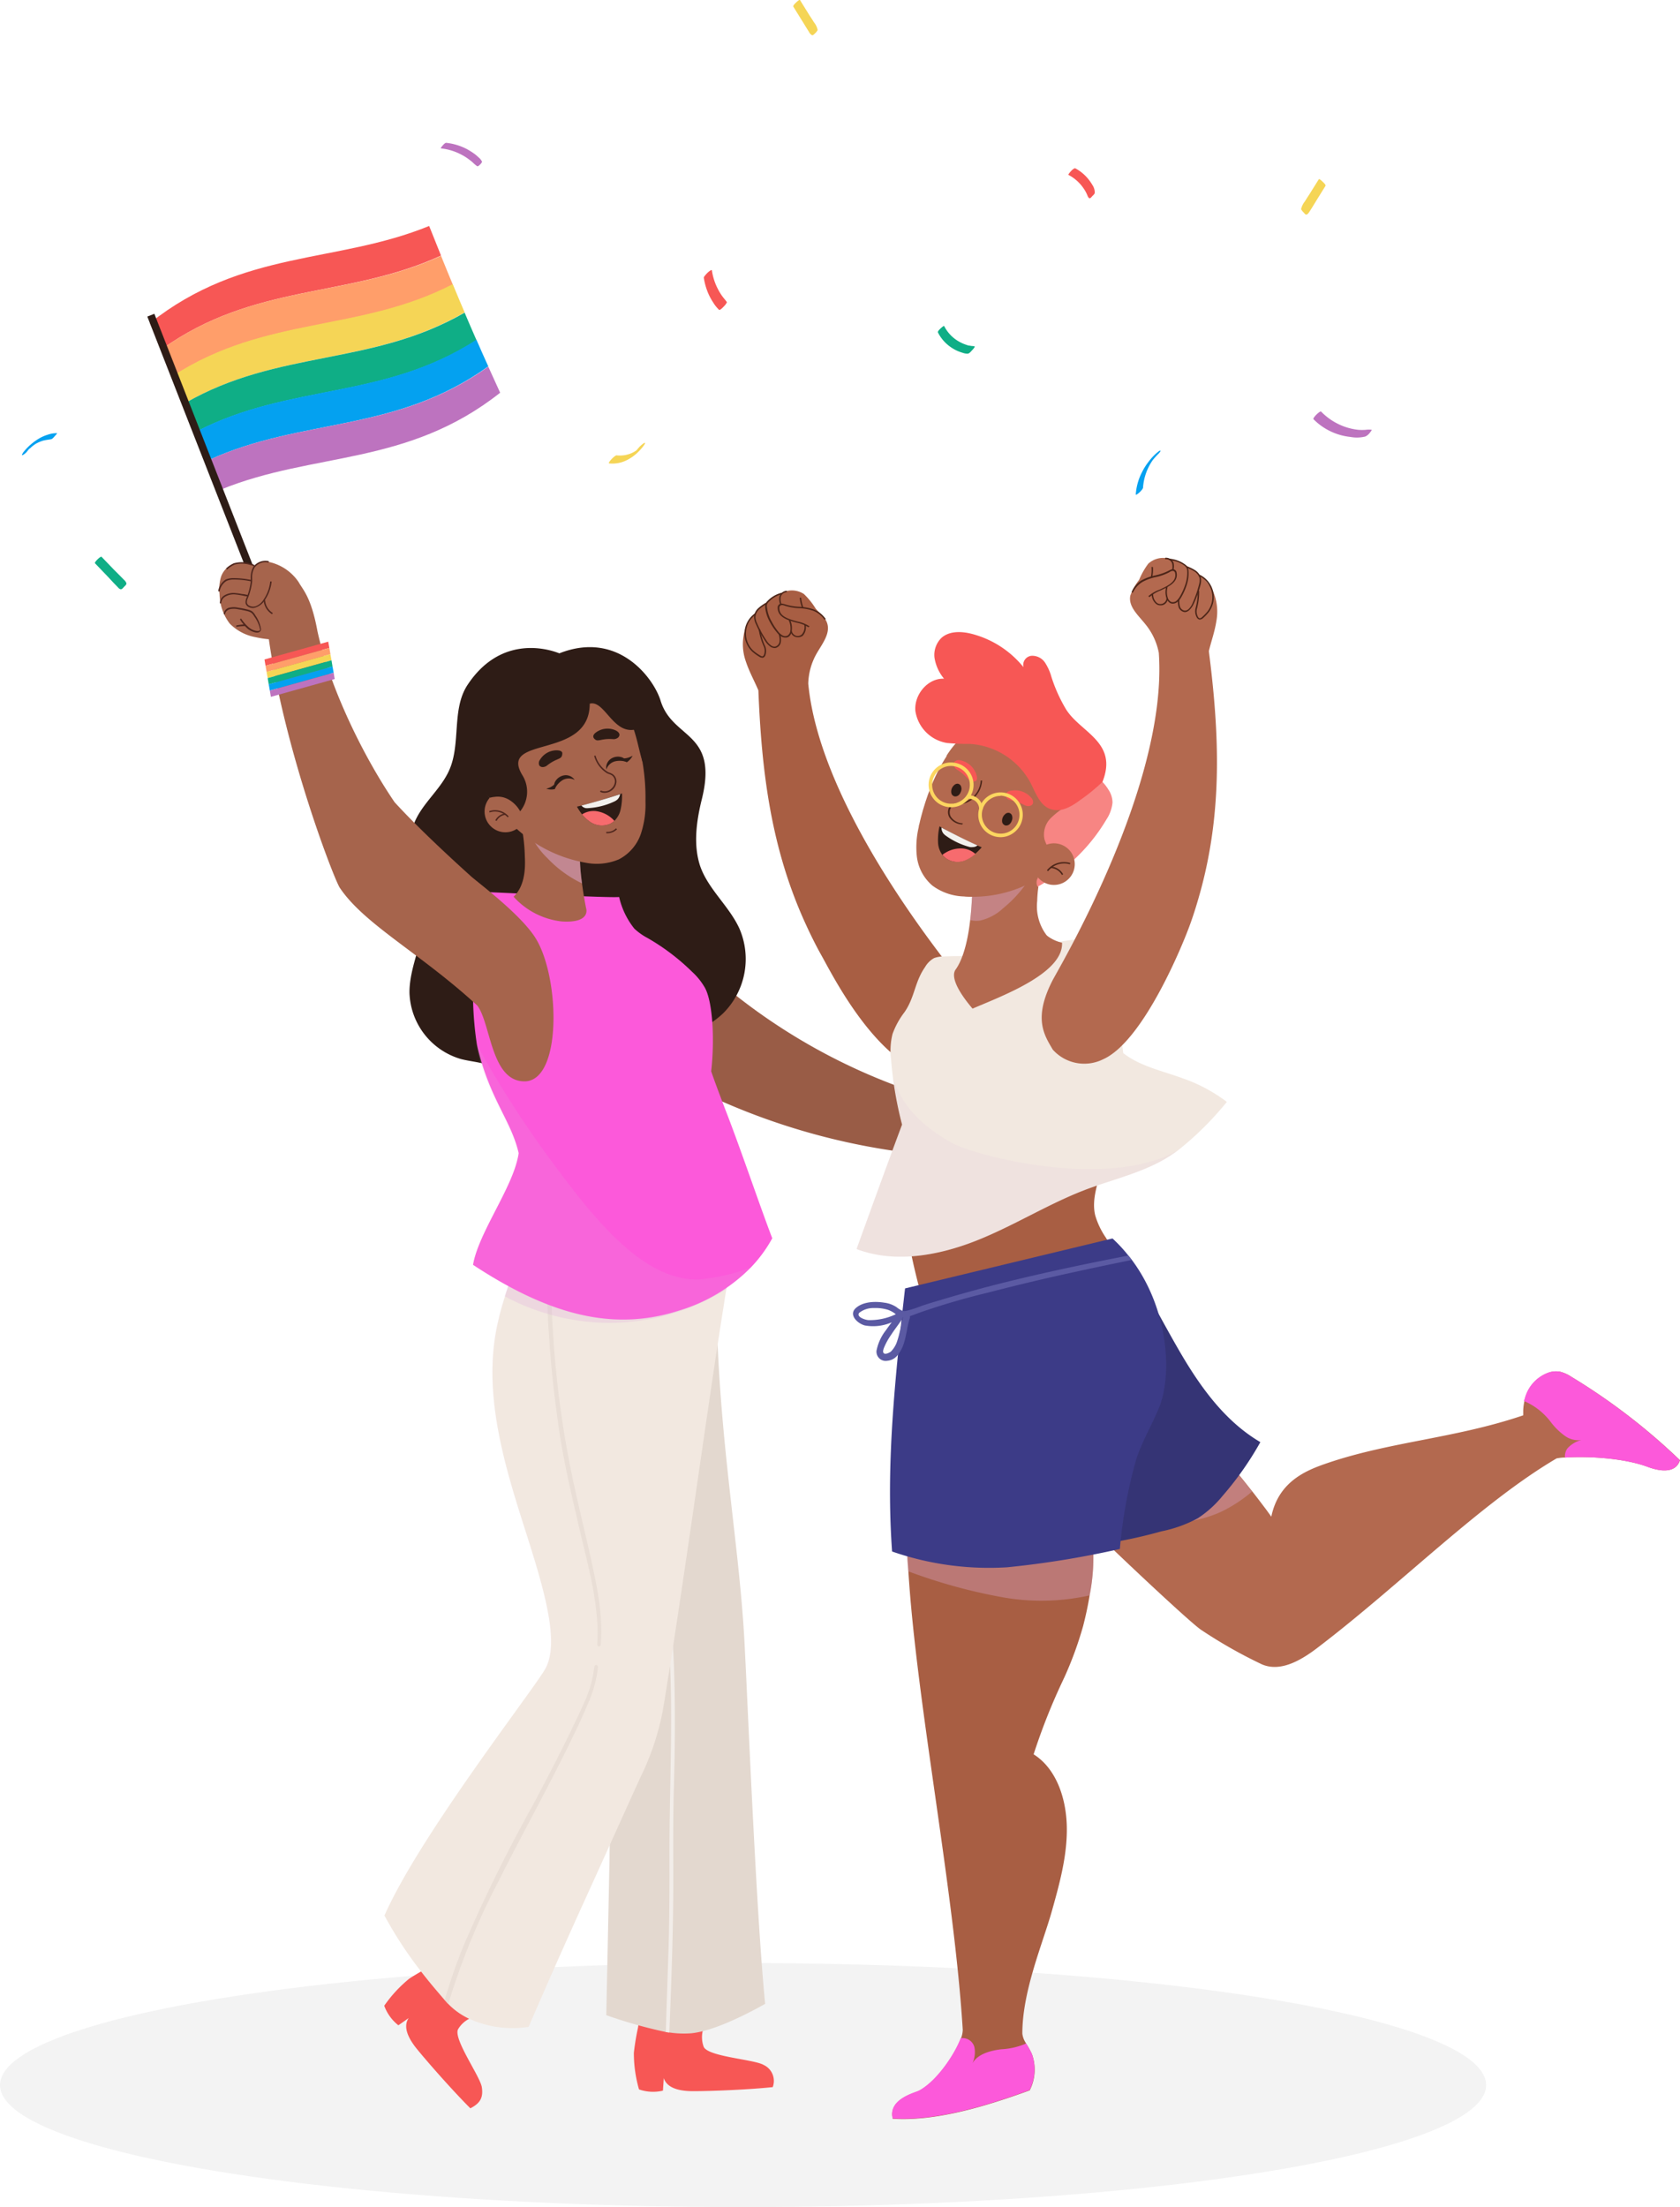 <svg xmlns="http://www.w3.org/2000/svg" viewBox="0 0 257.7 338.43"><defs><style>.cls-1{isolation:isolate;}.cls-2{fill:#f3f3f3;}.cls-3{fill:#995c46;}.cls-4{fill:#2e1c16;}.cls-5{fill:#f75755;}.cls-6{fill:#e3d8cf;}.cls-7{fill:#f2ede9;}.cls-11,.cls-13,.cls-21,.cls-26,.cls-28,.cls-32,.cls-8{fill:#e0aedb;mix-blend-mode:multiply;}.cls-8{opacity:0.13;}.cls-9{fill:#f2e8e0;}.cls-10{opacity:0.61;}.cls-11{opacity:0.28;}.cls-12{fill:#fc59da;}.cls-13{opacity:0.14;}.cls-14{fill:#ff9e6a;}.cls-15{fill:#f5d556;}.cls-16{fill:#0fae86;}.cls-17{fill:#04a1f0;}.cls-18{fill:#bd73bf;}.cls-19{fill:#a6644c;}.cls-20{fill:#4f261d;}.cls-21{opacity:0.48;}.cls-22{fill:#f76b6e;}.cls-23{fill:#f2f0ed;}.cls-24{fill:#a85e43;}.cls-25{fill:#4c2518;}.cls-26{opacity:0.11;}.cls-27{fill:#b3694f;}.cls-28{opacity:0.33;}.cls-29{fill:#353475;}.cls-30{fill:#3c3b87;}.cls-31{fill:#5b5aa3;}.cls-32{opacity:0.38;}.cls-33{fill:#f78583;}.cls-34{fill:#fcd660;}</style></defs><title>Asset 2</title><g class="cls-1"><g id="Layer_2" data-name="Layer 2"><g id="OBJECTS"><ellipse class="cls-2" cx="113.98" cy="319.72" rx="113.98" ry="18.71"/><path class="cls-3" d="M88.64,135.89a9.11,9.11,0,0,1,7.75,1.42,32.09,32.09,0,0,1,5.94,5.59,93.69,93.69,0,0,0,6.78,6.59,91.3,91.3,0,0,0,37.34,19.82,5.11,5.11,0,0,0,1.68-.69,9.52,9.52,0,0,1,6.75-.75.78.78,0,0,1,.5.29c.17.26,0,.63-.3.78a2.16,2.16,0,0,1-.92.17,4.63,4.63,0,0,0-2.71,1.18c2,.5,3.9,0,5.79-.1a1,1,0,0,1,.9.31.69.69,0,0,1-.12.8,2,2,0,0,1-.76.43,17.92,17.92,0,0,1-4.51,1c2.32.61,4.43,1.08,6.55,1.53a1.08,1.08,0,0,1,.67.34.7.7,0,0,1-.37.93,2,2,0,0,1-1.12.06c.5.14,1.13.42,1.09,1s-.64.72-1.14.8a16.94,16.94,0,0,1-5.77-.15,13.24,13.24,0,0,0,3.87,1.64c.41.09.92.29.95.71s-.72.68-1.25.63a34.91,34.91,0,0,1-11-2.9A102.27,102.27,0,0,1,107,167.15c-1.67-.82-3.33-1.69-4.94-2.65a42.55,42.55,0,0,1-8.78-6.57,25.5,25.5,0,0,1-7.66-14.39C85.22,140.81,85.68,137.59,88.64,135.89Zm62.93,36.56,0,0h0Z"/><path class="cls-4" d="M85.8,100.18c-2.65-1.05-9.34-2.32-14.07,4.82-2.49,3.75-1,9-2.82,13.09-1.41,3.2-4.63,5.45-5.61,8.82C62,131.31,65,135.82,65,140.4c0,4-2.21,7.79-2.19,11.81a10.94,10.94,0,0,0,7.9,10.18c1.31.34,2.68.44,4,.86,2.49.83,4.4,2.79,6.49,4.36a16,16,0,0,0,6.76,3.14,9.61,9.61,0,0,0,7.19-1.46c2.54-1.83,3.76-5,6-7.2,2.8-2.83,6.94-4,9.79-6.73a11.74,11.74,0,0,0,2.47-13c-1.57-3.42-4.76-6-6-9.53-1.11-3.31-.57-7,.26-10.34,2.55-10.39-4.53-9.07-6.35-15.08C100.26,104,94.84,96.61,85.8,100.18Z"/><path class="cls-5" d="M97.57,303.94a17.51,17.51,0,0,1,.3,6.95,37.34,37.34,0,0,0-.64,3.88,20.11,20.11,0,0,0,.79,5.61,6.55,6.55,0,0,0,3.67.19l.13-1.92c.53,1.67,2.71,2,4.46,2,3.33,0,8.93-.27,12.25-.62a2.7,2.7,0,0,0-1.39-3.4c-1.46-.86-8.44-1.24-9.19-2.76a4.24,4.24,0,0,1-.16-2.45l1.17-8.7C104.42,303.08,101.61,303.63,97.57,303.94Z"/><path class="cls-6" d="M117.37,307.26c-3.09,1.75-8.1,4.23-11.4,4.52a15.13,15.13,0,0,1-3.3-.13,5,5,0,0,1-.54-.07A73.22,73.22,0,0,1,93,309q.25-12.06.5-24.13c0-.21,0-.41,0-.62.22-10.28,1-20.78-.09-30.89-.13-1.31-.29-2.61-.5-3.9-.13-.91-.29-1.81-.46-2.7,0-.28-.11-.56-.16-.87-.41-2-.94-4.58-1.5-7.73,0,0,0,0,0-.06-.31-1.72-.62-3.61-.92-5.7-.74-5.07-1.43-11.27-1.81-18.78q-.24-4.38-.3-9.39c-.07-4.39,0-9.15.14-14.31l10.13,3.21.57.16,11.24,3.56h0c0,.39,0,.77,0,1.15.3,23.31,3.72,38.85,4.44,55.44C114.68,260.91,116,293.52,117.37,307.26Z"/><path class="cls-7" d="M102.67,311.65a3.19,3.19,0,0,1-.54-.07c.12-4.06.27-8.12.4-12.17.17-5.06.17-10.11.16-15.16,0-9,.43-18,.17-26.92q-.19-6.67-.94-13.27c-.49-4.3-1.13-8.55-1.77-12.82s-1.26-8.47-1.67-12.76-.6-8.39-.65-12.6,0-8.53.25-12.79l.55.17c-.25,5.2-.34,10.4-.19,15.59.13,4.36.45,8.7,1,13s1.21,8.63,1.84,12.95,1.21,8.52,1.6,12.84.57,8.68.62,13,0,8.83-.13,13.25-.1,9-.09,13.46C103.3,295.45,103,303.55,102.67,311.65Z"/><path class="cls-5" d="M71.41,296.82a17.34,17.34,0,0,1-5.21,4.62,37.05,37.05,0,0,0-3.41,1.95,20.14,20.14,0,0,0-3.85,4.16,6.73,6.73,0,0,0,2.17,3l1.58-1.11c-1,1.46.15,3.37,1.25,4.73,2.11,2.58,5.85,6.76,8.21,9.11,1.47-.76,2-1.59,1.76-3.23s-4.36-7.33-3.66-8.87a4.22,4.22,0,0,1,1.8-1.67l7.49-4.59C76.4,301.59,74.21,299.76,71.41,296.82Z"/><path class="cls-8" d="M95.24,249.14a56.46,56.46,0,0,1-2.8,7.09c-.51,1.1-1,2.22-1.63,3.38l0,.07c-1.65,3.25-3.55,6.7-5.55,10.4l0,.06c-2.2,4-4.53,8.33-6.83,13a2.8,2.8,0,0,0-.15.3c-2.14,4.35-4.28,9-6.21,14q-1.83,4.62-3.41,9.65l-.39-.44A24.65,24.65,0,0,1,65.13,302a27.57,27.57,0,0,1-1.69-3.84q8.32-18.87,17.76-36.83c1-1.8,1.66-3.79,2.52-5.67a.91.91,0,0,1,.07-.14c2.54-5.35-2.25-17.18-5.19-27.23-2.22-7.61-4-15.9-2.57-24,.09-.52.2-1.06.32-1.57.29-1.33.66-2.65,1.08-3.94.33-1.08.71-2.14,1.09-3.18,1.19-3.19,2.53-6.28,4-9.24l1.33,6.53.66,3.26,1.18,5.77.94,4.69,2,9.71Z"/><path class="cls-9" d="M111.52,197.11c0,.18-.07.36-.1.55-.14.83-.29,1.75-.43,2.71-.07.43-.14.85-.21,1.3-2.29,14.46-5.82,40.36-8.52,57-.2,1.29-.41,2.52-.6,3.69a2.8,2.8,0,0,0-.06.28,40.15,40.15,0,0,1-3.42,10l-6.83,15.09c-3.42,7.5-6.69,14.76-10.26,23.06a16.14,16.14,0,0,1-9.15-1.25,10.94,10.94,0,0,1-3.17-2.25h0l0,0-.08-.08-.07-.06v0l-.39-.44c-.9-1.06-2.16-2.49-3.59-4.34a62.44,62.44,0,0,1-5.67-8.65c5.47-12.39,23-34.75,24.78-38a.91.91,0,0,1,.07-.14c2.54-5.35-2.25-17.18-5.19-27.23-2.22-7.61-4-15.9-2.57-24,.09-.52.2-1.06.32-1.57.29-1.33.66-2.65,1.08-3.94.33-1.08.71-2.14,1.09-3.18,1.19-3.19,2.53-6.28,4-9.24l1.53.56.63.24,12.59,4.67Z"/><g class="cls-10"><path class="cls-6" d="M92.15,252.12a.27.27,0,0,1-.06.19c-.12.27-.49.17-.47-.23a31.17,31.17,0,0,0,0-3.35,50.34,50.34,0,0,0-1.21-7.79s0,0,0-.06c-.43-1.9-.89-3.76-1.33-5.61-1.18-5.14-2.45-10.23-3.25-15.54-.67-4.51-1.21-9.08-1.53-13.68,0-.42-.07-.86-.09-1.28-.08-1.1-.14-2.2-.19-3.31q-.21-4.28-.17-8.58c0-2,.08-4,.2-6l.63.24c-.07,1.54-.13,3.09-.15,4.63s0,2.92,0,4.36c0,1.84.06,3.67.15,5.51.06,1.52.16,3,.27,4.57a153.72,153.72,0,0,0,2,15.95c.77,4.39,1.81,8.68,2.8,13,.2.81.39,1.64.58,2.44C91.35,242.29,92.54,247,92.15,252.12Z"/><path class="cls-6" d="M68.77,307.28a105.91,105.91,0,0,1,7.6-18.62c3.65-7.32,7.61-14.35,11.2-21.73.89-1.83,1.77-3.66,2.56-5.57a18.64,18.64,0,0,0,1.59-5.68c0-.49-.53-.53-.57,0a17.54,17.54,0,0,1-1.59,5.48c-.72,1.66-1.52,3.26-2.29,4.87-1.8,3.69-3.69,7.29-5.6,10.89a233.84,233.84,0,0,0-10.45,21.17,79.89,79.89,0,0,0-3,8.59Z"/></g><path class="cls-11" d="M111.52,197.11c0,.18-.07.36-.1.55a34.11,34.11,0,0,1-11.13,4.49l-.59.1a33.56,33.56,0,0,1-6.24.59,32,32,0,0,1-4.26-.28c-.7-.09-1.42-.21-2.12-.35-.48-.08-.94-.18-1.41-.3l-.37-.09-.66-.17-.64-.19a32.41,32.41,0,0,1-6.57-2.69c.33-1.08.71-2.14,1.09-3.18,1.19-3.19,2.53-6.28,4-9.24l1.53.56.63.24,12.59,4.67Z"/><path class="cls-12" d="M73.15,160.15v0c1.89,8.35,5.26,11.59,6.41,16.67-.72,5.07-6.12,12.05-7,17.12,12.72,8.38,22.33,10,31.65,7a25.9,25.9,0,0,0,11-6.63,21,21,0,0,0,3.25-4.44c-2-5.21-4.85-13.73-7.25-19.86-.76-2-1.48-3.88-2.12-5.74.55-4.85.24-10.6-.95-12.79a10.16,10.16,0,0,0-2-2.49,33.49,33.49,0,0,0-6.83-5.17,9.3,9.3,0,0,1-2-1.42,12,12,0,0,1-2.34-4.86c-1.42.17-18.11-.68-20.14-.74A53.17,53.17,0,0,0,73.15,160.15Z"/><path class="cls-13" d="M79.56,176.85c-.72,5.07-6.12,12.05-7,17.12,12.72,8.38,22.33,10,31.65,7a25.9,25.9,0,0,0,11-6.63,29.89,29.89,0,0,1-7.94,1.84c-8.69.33-16.35-9.62-22.49-17.88a157.6,157.6,0,0,1-11.64-18.13v0C73.83,166.24,78.51,172.21,79.56,176.85Z"/><path class="cls-5" d="M24.81,53.54c-.61-1.35-1.22-2.66-1.82-4,14.28-11.32,28.56-9.07,42.84-14.89.6,1.52,1.21,3,1.82,4.54C53.37,45.77,39.09,43.33,24.81,53.54Z"/><path class="cls-14" d="M26.63,57.63c-.61-1.39-1.21-2.75-1.82-4.09,14.28-10.21,28.56-7.77,42.84-14.31.61,1.49,1.21,3,1.82,4.44C55.19,51,40.91,48.46,26.63,57.63Z"/><path class="cls-15" d="M28.43,61.79c-.61-1.43-1.22-2.83-1.82-4.22,14.28-9.18,28.56-6.62,42.84-14,.6,1.46,1.21,2.91,1.82,4.33C57,56.16,42.71,53.57,28.43,61.79Z"/><path class="cls-16" d="M30.25,66.13c-.61-1.47-1.21-2.91-1.82-4.34C42.71,53.57,57,56.16,71.27,47.94c.61,1.43,1.21,2.84,1.82,4.22C58.81,61.34,44.53,58.78,30.25,66.13Z"/><path class="cls-17" d="M32.06,70.53q-.92-2.25-1.82-4.44c14.28-7.35,28.56-4.79,42.84-14,.6,1.38,1.21,2.75,1.82,4.09C60.62,66.43,46.34,64,32.06,70.53Z"/><path class="cls-18" d="M33.88,75.07c-.61-1.53-1.21-3-1.82-4.54C46.34,64,60.62,66.43,74.9,56.22c.61,1.34,1.21,2.66,1.82,4C62.44,71.5,48.16,69.25,33.88,75.07Z"/><rect class="cls-4" x="30.22" y="46.88" width="1.16" height="42.03" transform="translate(-22.64 15.91) rotate(-21.39)"/><path class="cls-19" d="M80.45,165.81c-5.15,0-5.14-8.85-7.23-11.62-8.69-8-17.31-12.42-21.09-18.05-.87-1.27-8.45-20.91-10.89-38.12a15.45,15.45,0,0,1-2-.31,7.43,7.43,0,0,1-4-2.09,7.63,7.63,0,0,1-1.56-4.52,6.56,6.56,0,0,1,.22-2.65,3.3,3.3,0,0,1,1.92-2,6,6,0,0,1,3.2.3,2.82,2.82,0,0,1,2.37-.55,7.38,7.38,0,0,1,4.44,3.09c.61,1.13,1.9,2.22,2.87,7.52,1.84,8.4,6.85,18.89,11.83,26.2,3.56,3.89,8.39,8.36,11.72,11.36,1,.91,7.47,5.7,9.82,9.35C85.91,149.65,86.28,165.81,80.45,165.81Z"/><path class="cls-20" d="M38.83,93.23a1.43,1.43,0,0,1-.74-.19.87.87,0,0,1-.42-.55,1.58,1.58,0,0,1,.14-.8,9.41,9.41,0,0,0,.65-2.52c0-.16,0-.32,0-.49a3.36,3.36,0,0,1,.41-1.78,2.31,2.31,0,0,1,2.38-.85l-.06.21a2.08,2.08,0,0,0-2.14.77,3,3,0,0,0-.37,1.66c0,.17,0,.33,0,.5A9.87,9.87,0,0,1,38,91.77a1.28,1.28,0,0,0-.12.68.62.62,0,0,0,.31.4,1.3,1.3,0,0,0,1,.12,2.41,2.41,0,0,0,1.26-1.06,6,6,0,0,0,1-2.75l.22,0A6.24,6.24,0,0,1,40.63,92a2.62,2.62,0,0,1-1.38,1.13A1.42,1.42,0,0,1,38.83,93.23Z"/><path class="cls-20" d="M41.73,94.18A2.74,2.74,0,0,1,40.44,92h.22a2.51,2.51,0,0,0,1.19,2Z"/><path class="cls-20" d="M33.68,90.71l-.21-.06a2.55,2.55,0,0,1,1.16-1.79,2.94,2.94,0,0,1,1.25-.21,12.93,12.93,0,0,1,2.64.28l0,.21a12.54,12.54,0,0,0-2.6-.27h0a2.71,2.71,0,0,0-1.14.19A2.35,2.35,0,0,0,33.68,90.71Z"/><path class="cls-20" d="M34.83,87.34l-.15-.17a4.21,4.21,0,0,1,1.19-.8,4.48,4.48,0,0,1,2.6.06,1.23,1.23,0,0,1,.59.25l-.15.16a1.08,1.08,0,0,0-.49-.2A4.27,4.27,0,0,0,36,86.57,3.92,3.92,0,0,0,34.83,87.34Z"/><path class="cls-20" d="M33.93,92.51h-.21a1.46,1.46,0,0,1,.61-1.16,2.72,2.72,0,0,1,1.84-.4,7.5,7.5,0,0,1,.95.14c.29,0,.58.1.87.13l0,.22c-.3,0-.6-.09-.88-.14s-.63-.11-.94-.14a2.51,2.51,0,0,0-1.69.37A1.24,1.24,0,0,0,33.93,92.51Z"/><path class="cls-20" d="M39.48,97h-.16a2.8,2.8,0,0,1-1.52-.77,6.84,6.84,0,0,1-1-1.27l.18-.12A6.12,6.12,0,0,0,38,96.05a2.51,2.51,0,0,0,1.4.71c.17,0,.39,0,.47-.11a.37.37,0,0,0,0-.24A5,5,0,0,0,39,94.52a1.85,1.85,0,0,0-.47-.58,2.1,2.1,0,0,0-.66-.25c-.45-.11-.91-.2-1.37-.27a2.83,2.83,0,0,0-1.26,0c-.35.1-.72.41-.7.76h-.22a1.09,1.09,0,0,1,.86-1,3,3,0,0,1,1.36,0c.46.07.93.16,1.38.27a2.22,2.22,0,0,1,.74.28,2.07,2.07,0,0,1,.52.64,5,5,0,0,1,.84,2,.52.52,0,0,1-.06.38A.62.62,0,0,1,39.48,97Z"/><path class="cls-20" d="M36.24,96.12l0-.21a7.9,7.9,0,0,1,1.36-.17V96A7.55,7.55,0,0,0,36.24,96.12Z"/><polygon class="cls-5" points="50.52 99.35 50.35 98.39 40.57 101.12 40.73 102.08 50.52 99.35"/><polygon class="cls-14" points="50.69 100.31 50.52 99.35 40.73 102.08 40.9 103.04 50.69 100.31"/><polygon class="cls-15" points="50.85 101.25 50.68 100.3 40.89 103.03 41.06 103.98 50.85 101.25"/><polygon class="cls-16" points="51.01 102.21 50.85 101.25 41.06 103.98 41.22 104.94 51.01 102.21"/><polygon class="cls-17" points="51.18 103.16 51.01 102.2 41.22 104.93 41.39 105.89 51.18 103.16"/><polygon class="cls-18" points="51.34 104.12 51.18 103.16 41.39 105.89 41.55 106.85 51.34 104.12"/><path class="cls-19" d="M78.78,137.5a11.68,11.68,0,0,0,7.38,3.79c4.53.3,3.75-2,3.75-2s-.35-1.66-.64-3.85a31.72,31.72,0,0,1-.23-7.27L80.8,126l-1-.26a28.13,28.13,0,0,1,.71,5.7C80.62,133.61,80.36,136,78.78,137.5Z"/><path class="cls-21" d="M80.8,126a7.33,7.33,0,0,0,.52,1.86A12.5,12.5,0,0,0,84,131.62a18,18,0,0,0,5.29,3.84,31.72,31.72,0,0,1-.23-7.27Z"/><path class="cls-19" d="M75.18,122.47a22.34,22.34,0,0,0,2.68,3.22,21.13,21.13,0,0,0,12,6.6,8.74,8.74,0,0,0,5.07-.52,6.94,6.94,0,0,0,3.37-3.9,14.26,14.26,0,0,0,.71-5,32.15,32.15,0,0,0-1.7-10.92h0a12.48,12.48,0,0,0-12.49-8.64A12.52,12.52,0,0,0,73,114.61,12,12,0,0,0,75.18,122.47Z"/><circle class="cls-19" cx="77.52" cy="124.43" r="3.19"/><path class="cls-20" d="M77.87,125.33a2.55,2.55,0,0,0-2.77-.75l-.07-.2a2.76,2.76,0,0,1,3,.81Z"/><path class="cls-20" d="M76.18,125.88l-.2-.1a2,2,0,0,1,1.55-1.06v.22A1.71,1.71,0,0,0,76.18,125.88Z"/><path class="cls-4" d="M83.87,117.41a1.11,1.11,0,0,1-.58.21.65.65,0,0,1-.55-.23.85.85,0,0,1,.08-.88,3,3,0,0,1,2.52-1.46c.19,0,1,0,.91.55C86.18,116.56,85.47,116.13,83.87,117.41Z"/><path class="cls-4" d="M94.1,113.34a1.05,1.05,0,0,0,.59-.16.63.63,0,0,0,.33-.5c0-.31-.29-.54-.57-.68a3,3,0,0,0-2.89.21c-.17.11-.8.52-.45,1C91.7,113.93,92.05,113.17,94.1,113.34Z"/><path class="cls-4" d="M85.08,121a1.53,1.53,0,0,1,0-1,1.94,1.94,0,0,1,1.59-1.13,1.64,1.64,0,0,1,1.48.72,1.94,1.94,0,0,0-1.8,0A3.24,3.24,0,0,0,85.08,121Z"/><path class="cls-4" d="M85.1,121a2.5,2.5,0,0,1-1.31-.06,2.84,2.84,0,0,0,1.43-.83C85.76,119.39,85.39,120.13,85.1,121Z"/><path class="cls-4" d="M96.18,116.86a1.49,1.49,0,0,0-.7-.71,1.93,1.93,0,0,0-1.93.32A1.69,1.69,0,0,0,93,118a1.94,1.94,0,0,1,1.3-1.25A3.23,3.23,0,0,1,96.18,116.86Z"/><path class="cls-4" d="M96.16,116.87a2.5,2.5,0,0,0,.88-1,2.88,2.88,0,0,1-1.6.43C94.58,116.22,95.36,116.48,96.16,116.87Z"/><path class="cls-4" d="M88.5,123.69a9.66,9.66,0,0,0,.78,1.18,5.71,5.71,0,0,0,1.38,1.24,3.19,3.19,0,0,0,2.85.24,2.8,2.8,0,0,0,.73-.48,3.5,3.5,0,0,0,.91-1.54,9.22,9.22,0,0,0,.26-2.67l-.29.1c-2,.66-3.92,1.27-5.93,1.76Z"/><path class="cls-22" d="M89.28,124.87a5.71,5.71,0,0,0,1.38,1.24,3.19,3.19,0,0,0,2.85.24,2.8,2.8,0,0,0,.73-.48,4,4,0,0,0-.41-.41,4.56,4.56,0,0,0-2.54-1.1A3.36,3.36,0,0,0,89.28,124.87Z"/><path class="cls-23" d="M89.19,123.52a1.13,1.13,0,0,0,.63.39,2.36,2.36,0,0,0,.46,0,10.91,10.91,0,0,0,3.93-1,2,2,0,0,0,.52-.34,1.52,1.52,0,0,0,.39-.79C93.17,122.42,91.2,123,89.19,123.52Z"/><path class="cls-20" d="M93.17,127.77H93l0-.22a1.84,1.84,0,0,0,1.49-.54l.16.15A2.09,2.09,0,0,1,93.17,127.77Z"/><path class="cls-20" d="M92.71,121.57a1.36,1.36,0,0,1-.67-.17l.11-.19a1.48,1.48,0,0,0,1.67-.32,1.55,1.55,0,0,0,.5-1,1.16,1.16,0,0,0-.46-1,2.15,2.15,0,0,0-.46-.21l-.26-.1a4.52,4.52,0,0,1-2-2.67l.2-.08a4.33,4.33,0,0,0,1.91,2.55l.25.1a2.08,2.08,0,0,1,.5.24,1.37,1.37,0,0,1,.56,1.18,1.81,1.81,0,0,1-.57,1.17A1.87,1.87,0,0,1,92.71,121.57Z"/><path class="cls-4" d="M98.55,116.81c-.5-1.68-.81-3.43-1.32-4.91-3.28.49-4.54-4.6-6.77-4,0,8.72-14.13,4.76-10.31,11a4.77,4.77,0,0,1-.36,5.5,4.76,4.76,0,0,0-1.69-1.76,3.38,3.38,0,0,0-2.22-.45,3.26,3.26,0,0,0-.67.12h-.15c-5-6.06-3.73-11.51-2.13-14.8s7-6.47,12-6.47a14.46,14.46,0,0,1,10.39,4.85A14.73,14.73,0,0,1,98.55,116.81Z"/><path class="cls-4" d="M75.21,122.34l-.09,0h.09Z"/><path class="cls-24" d="M126,146.49c-.87-1.55-1.66-3.15-2.4-4.77-5.29-11.51-6.77-23.2-7.27-35.86-.59-1.41-1.4-2.85-1.91-4.4a7.87,7.87,0,0,1-.17-4.82,9.85,9.85,0,0,1,3.41-4.35,8.07,8.07,0,0,1,2.65-1.55,3.38,3.38,0,0,1,3,.34,11.2,11.2,0,0,1,1.8,2.23c.59.72,1.42,1.28,1.74,2.16.6,1.6-.7,3.21-1.56,4.7a9.83,9.83,0,0,0-1.31,4.65c1.9,20,22.75,44.66,24.34,46.77,4,5.31,2.72,8.12,1.81,10.56a6.47,6.47,0,0,1-7.34,2.73C134.26,162.69,127.72,149.55,126,146.49Z"/><path class="cls-25" d="M124,96.18a5.18,5.18,0,0,0-1.78-.7c-1.42-.39-3-.83-2.93-2.41a.61.61,0,0,1,.21-.38c.27-.24.67-.1,1,0a8.54,8.54,0,0,0,2.08.35,7.65,7.65,0,0,1,2.27.42,4,4,0,0,1,1.81,1.46l-.18.12a3.79,3.79,0,0,0-1.71-1.38,7.5,7.5,0,0,0-2.21-.4,8.14,8.14,0,0,1-2.13-.37c-.26-.09-.57-.2-.75,0a.31.31,0,0,0-.13.23c-.1,1.39,1.36,1.79,2.77,2.18a5.41,5.41,0,0,1,1.86.74Z"/><path class="cls-25" d="M119.68,92.68a2.22,2.22,0,0,1-.13-1.16,1.25,1.25,0,0,1,1.14-.94v.22a1,1,0,0,0-.94.77,2.21,2.21,0,0,0,.12,1.05Z"/><path class="cls-25" d="M123.05,93.25a5.84,5.84,0,0,1-.38-1.6l.22,0a5.76,5.76,0,0,0,.36,1.54Z"/><path class="cls-25" d="M120.46,97.76a1.23,1.23,0,0,1-.55-.13,2.55,2.55,0,0,1-.75-.67,9.28,9.28,0,0,1-1.06-1.58,5.62,5.62,0,0,1-.72-2.19,1.44,1.44,0,0,1,.05-.61,1.5,1.5,0,0,1,.34-.47,4.49,4.49,0,0,1,2.11-1.21l.06.21a4.2,4.2,0,0,0-2,1.16,1.21,1.21,0,0,0-.28.39,1.12,1.12,0,0,0,0,.51,5.36,5.36,0,0,0,.69,2.11,9.25,9.25,0,0,0,1,1.54,2.2,2.2,0,0,0,.68.61.83.83,0,0,0,.82,0,1.06,1.06,0,0,0,.4-.81,2.83,2.83,0,0,0-.26-1.49l.2-.09a2.94,2.94,0,0,1,.27,1.6,1.25,1.25,0,0,1-.49,1A.83.83,0,0,1,120.46,97.76Z"/><path class="cls-25" d="M122.36,97.71a1.19,1.19,0,0,1-.37-.06,1.18,1.18,0,0,1-.75-.89l.21,0a1,1,0,0,0,.61.71.93.93,0,0,0,.92-.18,1.71,1.71,0,0,0,.39-1.51l.21,0a1.93,1.93,0,0,1-.45,1.71A1.2,1.2,0,0,1,122.36,97.71Z"/><path class="cls-25" d="M118.81,99.36a1.15,1.15,0,0,1-.6-.18,3,3,0,0,1-.86-.92,16.44,16.44,0,0,1-1.4-2.57,2.55,2.55,0,0,1-.28-1.09,1.92,1.92,0,0,1,.61-1.31,5.86,5.86,0,0,1,1.16-.83l.11.19a5.14,5.14,0,0,0-1.11.8,1.74,1.74,0,0,0-.56,1.16,2.53,2.53,0,0,0,.27,1,15.52,15.52,0,0,0,1.38,2.53,2.59,2.59,0,0,0,.79.86.86.86,0,0,0,.6.14.89.89,0,0,0,.65-.75,2.58,2.58,0,0,0-.13-1.13l.21-.06a2.72,2.72,0,0,1,.13,1.23,1.09,1.09,0,0,1-.83.93Z"/><path class="cls-25" d="M116.89,100.85a.84.84,0,0,1-.45-.17,6.7,6.7,0,0,1-1-.72,3.8,3.8,0,0,1,.34-5.89l.13.17a3.59,3.59,0,0,0-.32,5.56,6.49,6.49,0,0,0,1,.7c.12.08.27.17.39.13a.41.41,0,0,0,.2-.21,1.72,1.72,0,0,0-.08-1.41,10.24,10.24,0,0,1-.73-2.54h.22a9.81,9.81,0,0,0,.71,2.47,1.9,1.9,0,0,1,.08,1.59.58.58,0,0,1-.34.32Z"/><path class="cls-24" d="M137.73,176.31a101.89,101.89,0,0,0,4,23.76s33.84.24,34.09,0c-2.07-3.36-4.13-6.95-6.2-10.31a12,12,0,0,1-1.63-3.43c-.56-2.39.39-4.84,1-7.22.52-2,.82-.73.89-2.8Z"/><path class="cls-9" d="M131.39,191.52c5.83,2.24,12.57,1,18.31-1.26s11-5.61,16.74-7.81c4.06-1.54,8.42-2.53,12.14-4.67a22.19,22.19,0,0,0,2.15-1.42,48.35,48.35,0,0,0,7.46-7.4,24.54,24.54,0,0,0-6.7-3.59c-3.15-1.16-6.62-1.87-9.19-3.89-.46-3.67-1.14-7.77-2-11.86a15,15,0,0,0-1.21-4,3,3,0,0,0-1.2-1.36,4,4,0,0,0-2.26-.26,35.2,35.2,0,0,0-8.27,1.74c-3.43,1.16-9,.72-12.58.92a4.15,4.15,0,0,0-1.5.25,3.63,3.63,0,0,0-1.38,1.37c-1.63,2.33-1.55,4.61-3.17,6.94a12.39,12.39,0,0,0-1.82,3.32,10.37,10.37,0,0,0-.23,3.85c.08,1,.18,2,.3,2.93a57.4,57.4,0,0,0,1.39,7.12C136,178.77,133.7,185.14,131.39,191.52Z"/><path class="cls-26" d="M131.39,191.52c5.83,2.24,12.57,1,18.31-1.26s11-5.61,16.74-7.81c4.06-1.54,8.42-2.53,12.14-4.67a22.19,22.19,0,0,0,2.15-1.42c-10.72,6.18-31.22.9-34.85-1.18-4.72-2.7-7.59-5.75-8.85-9.87a57.4,57.4,0,0,0,1.39,7.12C136,178.77,133.7,185.14,131.39,191.52Z"/><path class="cls-27" d="M182.63,141.52c.6-1.67,1.11-3.38,1.58-5.1,3.3-12.23,2.83-24,1.22-36.57.35-1.49.91-3,1.16-4.66a7.92,7.92,0,0,0-.63-4.78,10,10,0,0,0-4.09-3.72A8.16,8.16,0,0,0,179,85.6a3.36,3.36,0,0,0-2.86.83,11.28,11.28,0,0,0-1.41,2.49,8.4,8.4,0,0,0-1.35,2.42c-.33,1.68,1.22,3,2.31,4.37a9.85,9.85,0,0,1,2.06,4.38c1.43,20-15,47.81-16.25,50.15-3.07,5.91-1.33,8.47,0,10.72a6.49,6.49,0,0,0,7.7,1.47C175.37,159.69,181.47,144.82,182.63,141.52Z"/><path class="cls-25" d="M176.32,91.57l-.17-.15a5.28,5.28,0,0,1,1.72-1c1.32-.62,2.7-1.26,2.37-2.62a.41.41,0,0,0-.17-.21c-.2-.12-.48,0-.73.17a8.26,8.26,0,0,1-2,.72,7.39,7.39,0,0,0-2.11.76,3.77,3.77,0,0,0-1.46,1.65l-.19-.09A3.9,3.9,0,0,1,175.08,89a7.62,7.62,0,0,1,2.17-.78,8.71,8.71,0,0,0,2-.7c.27-.15.63-.35.94-.16a.56.56,0,0,1,.27.34c.37,1.54-1.15,2.24-2.49,2.86A5.32,5.32,0,0,0,176.32,91.57Z"/><path class="cls-25" d="M180,87.41l-.22,0a2.12,2.12,0,0,0,0-1.06,1,1,0,0,0-1.05-.6l0-.22a1.26,1.26,0,0,1,1.28.74A2.35,2.35,0,0,1,180,87.41Z"/><path class="cls-25" d="M176.74,88.52l-.21,0a5.24,5.24,0,0,0,.1-1.58l.22,0A5.32,5.32,0,0,1,176.74,88.52Z"/><path class="cls-25" d="M179.88,92.56a1,1,0,0,1-.34-.07,1.3,1.3,0,0,1-.65-.88,3,3,0,0,1,0-1.63l.21.06a2.77,2.77,0,0,0,0,1.51,1.08,1.08,0,0,0,.53.74.86.86,0,0,0,.8-.14,2.36,2.36,0,0,0,.58-.72,9.63,9.63,0,0,0,.77-1.7,5.59,5.59,0,0,0,.33-2.18,1.09,1.09,0,0,0-.13-.5,1.26,1.26,0,0,0-.34-.35,4.29,4.29,0,0,0-2.18-.8l0-.22a4.58,4.58,0,0,1,2.29.85,1.31,1.31,0,0,1,.4.41,1.45,1.45,0,0,1,.16.59A5.7,5.7,0,0,1,182,89.8a10.05,10.05,0,0,1-.78,1.74,2.65,2.65,0,0,1-.64.78A1.13,1.13,0,0,1,179.88,92.56Z"/><path class="cls-25" d="M178,92.82a1.07,1.07,0,0,1-.6-.17,1.88,1.88,0,0,1-.73-1.6h.22a1.69,1.69,0,0,0,.62,1.43.94.94,0,0,0,1.43-.78h.21a1.15,1.15,0,0,1-.59,1A1.08,1.08,0,0,1,178,92.82Z"/><path class="cls-25" d="M181.79,93.86a1.11,1.11,0,0,1-1-.78,2.85,2.85,0,0,1-.07-1.23l.22,0A2.57,2.57,0,0,0,181,93a.88.88,0,0,0,.76.63.87.87,0,0,0,.57-.24,2.69,2.69,0,0,0,.64-1,16.62,16.62,0,0,0,.94-2.73,2.59,2.59,0,0,0,.1-1,1.81,1.81,0,0,0-.74-1,5.19,5.19,0,0,0-1.23-.6l.07-.2a5.6,5.6,0,0,1,1.28.62,2,2,0,0,1,.83,1.2,2.6,2.6,0,0,1-.1,1.11,16.18,16.18,0,0,1-1,2.77,3.07,3.07,0,0,1-.7,1A1.11,1.11,0,0,1,181.79,93.86Z"/><path class="cls-25" d="M184,95h0a.61.61,0,0,1-.39-.27,1.92,1.92,0,0,1-.19-1.57,9.69,9.69,0,0,0,.3-2.55l.22,0a10,10,0,0,1-.31,2.63,1.72,1.72,0,0,0,.16,1.39.36.36,0,0,0,.24.18.61.61,0,0,0,.36-.19,7.39,7.39,0,0,0,.82-.85,3.6,3.6,0,0,0-1.24-5.43l.1-.19a3.82,3.82,0,0,1,1.31,5.76,7.77,7.77,0,0,1-.84.87A.8.8,0,0,1,184,95Z"/><path class="cls-27" d="M257.7,223.9c-.8,2.54-4.23,1.3-5,1-3.84-1.39-9.38-1.62-12.6-1.41-.5,0-.95.07-1.32.13-11.56,6.79-23.79,19.18-36.37,28.8-2.57,2-5.85,4.06-8.83,2.79a73,73,0,0,1-9.3-5.27c-1.58-1-13.55-12.28-16-14.76-.54-.55-1.08-1.09-1.58-1.62-16.18-16.71-13.24-22.72-9.79-25.89,5.77-5.29,9.72-4.15,13.27-1.84,1.88,1.23,12.45,11,20.85,21.52l1.08,1.36c.68.86,1.34,1.74,2,2.61.31.41.6.83.9,1.24,1.14-5.53,5.57-7.18,8.64-8.23,9.76-3.31,19.61-3.78,30-7.31,0-.25,0-.51,0-.77a8.09,8.09,0,0,1,.19-1.43c0-.1.05-.19.07-.3a5.77,5.77,0,0,1,3.52-4,3.47,3.47,0,0,1,1.91-.18,5.54,5.54,0,0,1,1.7.77A95.05,95.05,0,0,1,257.7,223.9Z"/><path class="cls-12" d="M233.76,214.82a10.21,10.21,0,0,1,4.22,3.36,10,10,0,0,0,2.25,2.12,3.61,3.61,0,0,0,2.36.51,4.21,4.21,0,0,0-2.18,1.31,2.1,2.1,0,0,0-.35,1.38c3.22-.22,8.77,0,12.6,1.4.81.3,4.23,1.54,5-1A95.05,95.05,0,0,0,241,211.1a5.91,5.91,0,0,0-1.7-.77,3.47,3.47,0,0,0-1.91.18,5.75,5.75,0,0,0-3.52,4C233.8,214.63,233.78,214.72,233.76,214.82Z"/><path class="cls-28" d="M192.05,228.71a22,22,0,0,1-4.41,2.94c-4.65,2.27-10.06,2.19-15.25,2.06l-5.75-.15c-16.18-16.71-13.24-22.72-9.79-25.89,5.77-5.29,9.72-4.15,13.27-1.84,1.88,1.23,12.45,11,20.85,21.52Z"/><path class="cls-29" d="M171.55,191.48c3.7,5,6.39,10.61,9.55,16S188,218,193.33,221.13a49,49,0,0,1-5.81,8.26,16.49,16.49,0,0,1-3.8,3.42,20,20,0,0,1-5.57,2A74.4,74.4,0,0,1,166,237.15a334.05,334.05,0,0,1-27.26-38Z"/><path class="cls-24" d="M167.14,244.63c-.26,1.59-.6,3.17-1,4.71a55.27,55.27,0,0,1-2.94,8,.53.53,0,0,0-.08.17A94.13,94.13,0,0,0,158.55,269c3.47,2.18,5,6.72,5.09,11.09s-1.09,8.67-2.27,12.87c-1.42,5.09-4.55,12.27-4.55,18.87a3.25,3.25,0,0,0,.53,1.42l.06.13a10.81,10.81,0,0,1,.9,1.64,7,7,0,0,1-.36,5.51c-6.17,2.23-14.1,4.79-21,4.35-.76-3,3.51-4,4.07-4.29,2.74-1.49,5.47-5.61,6.37-8a3.8,3.8,0,0,0,.29-1.35c-1.32-21.41-7.1-50.25-8.34-70.28a68.27,68.27,0,0,1,.41-15.5c.67-3.62,4.12-6.47,7.69-7.39,9.9-2.55,16.26,4.53,18.68,11A30.16,30.16,0,0,1,167.14,244.63Z"/><path class="cls-12" d="M136.93,324.84c6.92.44,14.84-2.12,21-4.35a7.08,7.08,0,0,0,.37-5.51,11.77,11.77,0,0,0-.9-1.64,11,11,0,0,1-3.83.89c-1.68.2-3.63.74-4.41,2.16a4.1,4.1,0,0,0,.3-2.52,1.87,1.87,0,0,0-2.11-1.33c-.89,2.4-3.63,6.53-6.36,8C140.43,320.87,136.17,321.81,136.93,324.84Z"/><path class="cls-28" d="M167.14,244.63a33.89,33.89,0,0,1-13.24.31,83.4,83.4,0,0,1-14.58-4,68.27,68.27,0,0,1,.41-15.5c.67-3.62,4.12-6.47,7.69-7.39,9.9-2.55,16.26,4.53,18.68,11A30.16,30.16,0,0,1,167.14,244.63Z"/><path class="cls-30" d="M177.8,215.81c-1.07,2.64-2.56,5.11-3.47,7.82a72.93,72.93,0,0,0-2.55,13.88,142.71,142.71,0,0,1-17.28,2.81,45.26,45.26,0,0,1-17.66-2.42c-.69-9.6-.2-19,.9-30.18.14-1.49.3-3,.47-4.55l.09-.89c0-.42.09-.85.14-1.29.13-1.12.25-2.26.39-3.43l31.82-7.66a22.94,22.94,0,0,1,2.43,2.62c.19.22.37.44.54.67C179.35,200.88,179.8,210.93,177.8,215.81Z"/><path class="cls-31" d="M173.08,192.52c-7.71,1.5-15.38,3.12-23,5.16-2,.55-4,1.11-6,1.72-.92.27-1.84.54-2.74.85A15.44,15.44,0,0,1,139,201a1.12,1.12,0,0,1-.56,0,3.87,3.87,0,0,1-.91-.56,4.32,4.32,0,0,0-1.86-.69c-1.4-.23-3.27-.19-4.4.83s.23,2.35,1.39,2.66a7.15,7.15,0,0,0,4.12-.48c-.29.39-.59.78-.86,1.18a7.37,7.37,0,0,0-1.47,3.17,1.42,1.42,0,0,0,1.69,1.54,2.24,2.24,0,0,0,1.6-.92,5.42,5.42,0,0,0,.83-1.53c.48-1.34.56-2.78,1-4.12a.5.5,0,0,0,0-.27c.47-.14.93-.33,1.35-.49a110.76,110.76,0,0,1,10.73-3.14q5.55-1.44,11.15-2.69c3.6-.8,7.19-1.56,10.8-2.29C173.45,193,173.27,192.74,173.08,192.52Zm-39.83,9.9c-.45,0-1.95-.47-1.46-1.11a3.47,3.47,0,0,1,2.26-.74,6.44,6.44,0,0,1,2.18.28,4.08,4.08,0,0,1,1.18.67A9.24,9.24,0,0,1,133.25,202.42Zm5,.75c-.19.8-.34,1.6-.6,2.37a3.93,3.93,0,0,1-1,1.71c-.21.16-.86.5-1.1.23s.09-.91.18-1.13a10.72,10.72,0,0,1,1-1.73c.51-.8,1.13-1.54,1.62-2.34a1.14,1.14,0,0,0,.15-.23s0-.07,0-.1h.06A8.63,8.63,0,0,0,138.21,203.17Z"/><path class="cls-27" d="M162.91,144.55c.22,4.71-9.25,8.18-13.73,10.11-2.46-2.9-3.32-5-2.59-6s1.74-3.23,2.23-7.6c.13-1.08.22-2.3.29-3.66,2.29-.44,6.23-1.46,8.46-2.12a16.88,16.88,0,0,0,1.66-.53,1.26,1.26,0,0,0,0,1.19l.06,0a18.13,18.13,0,0,0-.19,2.21,7.34,7.34,0,0,0,1.44,5.25l0,0,.17.15A5.85,5.85,0,0,0,162.91,144.55Z"/><path class="cls-32" d="M157.57,135.26a19,19,0,0,1-3.69,4,7.68,7.68,0,0,1-3.52,1.89,3.81,3.81,0,0,1-1.54-.07c.13-1.08.22-2.3.29-3.66C151.4,136.94,155.34,135.92,157.57,135.26Z"/><path class="cls-27" d="M168.4,123c0,.32-.05.65-.09,1a12,12,0,0,1-3.82,7.07l-.09.09a18.52,18.52,0,0,1-2,1.59,4.41,4.41,0,0,1-.49.36c-.3.2-.59.4-.89.58-.51.32-1,.65-1.62,1a.27.27,0,0,1-.1.06l-.1.06c-.52.28-1.06.56-1.64.82a19.48,19.48,0,0,1-8.5,1.88c-.39,0-.8,0-1.21-.05a8.57,8.57,0,0,1-4.82-1.66,6.92,6.92,0,0,1-2.4-4.55,13.35,13.35,0,0,1,.3-4.45c0-.2.09-.41.13-.61.09-.4.19-.81.3-1.2s.18-.69.28-1,.27-.9.43-1.36.24-.73.39-1.1c.08-.22.15-.45.25-.67a26.81,26.81,0,0,1,1.1-2.46,25.3,25.3,0,0,1,1.38-2.43h0a.56.56,0,0,1,0-.08,6.22,6.22,0,0,1,.35-.54,12.47,12.47,0,0,1,13.71-5,12.66,12.66,0,0,1,8.89,9.94s0,.08,0,.12A11.46,11.46,0,0,1,168.4,123Z"/><path class="cls-33" d="M170.65,123.07a5.65,5.65,0,0,1-.91,2.55,27.48,27.48,0,0,1-5,6.2,14.54,14.54,0,0,1-1.17,1.06c-.34.29-.68.56-1,.84a26.63,26.63,0,0,1-2.35,1.63c-.33.2-.65.4-1,.58l-.06,0a1.29,1.29,0,0,1,0-1.23.61.61,0,0,1,.05-.12,3.48,3.48,0,0,1,.22-.36,4.38,4.38,0,0,1,.55-.69c.59-.63,1.32-1.29,1.27-2.15a11.47,11.47,0,0,0-.73-1.9,7.38,7.38,0,0,1-.3-.76,3.56,3.56,0,0,1,.87-3.18,12.67,12.67,0,0,1,2.61-2,27.78,27.78,0,0,0,4.49-3.29c.22-.19.43-.38.66-.6a6.25,6.25,0,0,1,1.18,1.44A3.57,3.57,0,0,1,170.65,123.07Z"/><path class="cls-5" d="M169.11,119.89c2.43-6.12-3.36-7.55-5.59-11.13a23.57,23.57,0,0,1-2.25-5,7.73,7.73,0,0,0-1-2.2,2.35,2.35,0,0,0-2.09-1,1.41,1.41,0,0,0-1.18,1.75,15.05,15.05,0,0,0-7.87-5.1c-1.61-.42-3.5-.5-4.73.61a3.67,3.67,0,0,0-1.06,3,6.65,6.65,0,0,0,1.47,3.25c-2.49-.11-4.61,2.44-4.4,4.92a5.85,5.85,0,0,0,4.88,4.94,34.41,34.41,0,0,0,3.52.14,11.35,11.35,0,0,1,9.28,6c.8,1.55,1.43,3.47,3.08,4s3.2-.41,4.52-1.39A28.14,28.14,0,0,0,169.11,119.89Z"/><path class="cls-27" d="M158.56,131.79a3.19,3.19,0,1,1,2.39,3.82A3.19,3.19,0,0,1,158.56,131.79Z"/><path class="cls-25" d="M160.77,133.59l-.18-.14a3.33,3.33,0,0,1,3.59-1.12l-.06.2A3.11,3.11,0,0,0,160.77,133.59Z"/><path class="cls-25" d="M162.89,134.17a2.1,2.1,0,0,0-1.72-1.08v-.22a2.33,2.33,0,0,1,1.91,1.19Z"/><path class="cls-4" d="M145.92,121.54a.65.65,0,0,0,.54.58.77.77,0,0,0,.6-.2,1.22,1.22,0,0,0,.32-.5,1.1,1.1,0,0,0,0-.92.63.63,0,0,0-.47-.33.74.74,0,0,0-.57.24A1.29,1.29,0,0,0,145.92,121.54Z"/><path class="cls-4" d="M153.72,126a.68.68,0,0,0,.54.58.76.76,0,0,0,.6-.2,1.22,1.22,0,0,0,.33-.51,1.1,1.1,0,0,0,0-.92.62.62,0,0,0-.47-.32.73.73,0,0,0-.56.23A1.31,1.31,0,0,0,153.72,126Z"/><path class="cls-5" d="M157.22,123.49a1.15,1.15,0,0,0,.66.1.68.68,0,0,0,.55-.35.93.93,0,0,0-.26-.93,3.25,3.25,0,0,0-3-1.08c-.21,0-1,.17-.88.78C154.55,123,155.24,122.42,157.22,123.49Z"/><path class="cls-5" d="M146.77,118a1.16,1.16,0,0,1-.42-.53.66.66,0,0,1,.05-.65.93.93,0,0,1,.93-.23,3.24,3.24,0,0,1,2.41,2.09c.07.2.36,1-.24,1.14C148.48,120.05,148.68,119.16,146.77,118Z"/><path class="cls-4" d="M150.59,129.92a10.86,10.86,0,0,1-1,1,5.53,5.53,0,0,1-1.58,1,3.16,3.16,0,0,1-2.85-.27,2.54,2.54,0,0,1-.63-.59,3.52,3.52,0,0,1-.63-1.69,9.54,9.54,0,0,1,.21-2.66l.28.15c1.8,1,3.63,1.94,5.52,2.78Z"/><path class="cls-22" d="M149.62,130.94a5.53,5.53,0,0,1-1.58,1,3.16,3.16,0,0,1-2.85-.27,2.54,2.54,0,0,1-.63-.59,2.27,2.27,0,0,1,.48-.33,4.45,4.45,0,0,1,2.69-.64A3.36,3.36,0,0,1,149.62,130.94Z"/><path class="cls-23" d="M149.94,129.63a1.09,1.09,0,0,1-.69.26,2.22,2.22,0,0,1-.45,0,11.15,11.15,0,0,1-3.69-1.73,2,2,0,0,1-.45-.42,1.45,1.45,0,0,1-.24-.84C146.22,127.84,148.05,128.79,149.94,129.63Z"/><path class="cls-25" d="M147.63,126.42a2.47,2.47,0,0,1-2-1.08,1.59,1.59,0,0,1-.14-1.3,1.21,1.21,0,0,1,.67-.77,2.1,2.1,0,0,1,.78-.13l.22,0a3.67,3.67,0,0,0,3.27-3.46h.22a3.91,3.91,0,0,1-3.47,3.68H147a2.35,2.35,0,0,0-.71.12,1,1,0,0,0-.54.64,1.37,1.37,0,0,0,.11,1.12,2.29,2.29,0,0,0,1.82,1Z"/><path class="cls-34" d="M145.88,123.78a3.83,3.83,0,0,1-.82-.1,3.44,3.44,0,0,1-2.52-4.15h0a3.43,3.43,0,0,1,4.15-2.52,3.43,3.43,0,0,1,1,6.27A3.39,3.39,0,0,1,145.88,123.78Zm-2.81-4.12a2.89,2.89,0,1,0,3.49-2.12,2.83,2.83,0,0,0-2.18.33,2.87,2.87,0,0,0-1.31,1.79Z"/><path class="cls-34" d="M153.49,128.37a3.83,3.83,0,0,1-.82-.1,3.42,3.42,0,0,1-2.51-4.15h0a3.43,3.43,0,0,1,4.15-2.52,3.44,3.44,0,0,1-.82,6.77Zm0-6.33a2.9,2.9,0,0,0-2.8,2.2h0a2.9,2.9,0,0,0,.34,2.19,2.88,2.88,0,0,0,5.27-.81,2.89,2.89,0,0,0-2.11-3.49A2.8,2.8,0,0,0,153.48,122Z"/><path class="cls-34" d="M150.74,124.1l-.54,0a1.59,1.59,0,0,0-.53-1.22,1.62,1.62,0,0,0-1.27-.38l-.07-.53a2.1,2.1,0,0,1,2.41,2.15Z"/><path class="cls-16" d="M149.15,53.06a2.57,2.57,0,0,1-.4-.06c-.23,0-.46-.11-.68-.18a6.27,6.27,0,0,1-1.32-.66A5.68,5.68,0,0,1,144.83,50c-.05-.11-.54.35-.58.39s-.46.42-.38.58a6,6,0,0,0,1.9,2.21,6.25,6.25,0,0,0,1.24.69c.23.09.46.17.7.24a2,2,0,0,0,.72.12c.25,0,.53-.36.69-.53s.48-.53.37-.59A1.28,1.28,0,0,0,149.15,53.06Z"/><path class="cls-15" d="M98.18,68.43a5.22,5.22,0,0,0-.39.43,1.34,1.34,0,0,0-.11.14l0,0,0,0h0l-.1.08h0l-.24.16a3.72,3.72,0,0,1-.49.25,4.47,4.47,0,0,1-2.29.33c-.09,0-.3.17-.35.21a3,3,0,0,0-.48.46c-.06.06-.49.55-.28.57a4.88,4.88,0,0,0,2.83-.57,6.72,6.72,0,0,0,1.42-1,9.82,9.82,0,0,0,.77-.81,4.63,4.63,0,0,0,.32-.42c.06-.09.18-.23.13-.35S98.18,68.42,98.18,68.43Z"/><path class="cls-5" d="M110.67,45.25a9.91,9.91,0,0,1-.68-1.19,9,9,0,0,1-.79-2.59c0-.22-.52.22-.58.27a5.11,5.11,0,0,0-.45.48c-.06.08-.22.25-.21.36a9.71,9.71,0,0,0,.78,2.63,9.29,9.29,0,0,0,.67,1.19,5.45,5.45,0,0,0,.88,1.1c.14.13.63-.39.71-.48a2.88,2.88,0,0,0,.39-.46c0-.05.15-.19.09-.26C111.22,45.94,110.92,45.62,110.67,45.25Z"/><path class="cls-5" d="M167.55,28.34a7.25,7.25,0,0,0-.71-1,6.49,6.49,0,0,0-1.92-1.54c-.07,0-.18.05-.22.08a2.07,2.07,0,0,0-.39.33s-.52.55-.41.61a6.35,6.35,0,0,1,1.9,1.52,6.9,6.9,0,0,1,.7,1,5.2,5.2,0,0,1,.26.53c.08.17.14.41.32.51s.39-.23.45-.29.38-.33.4-.52A2.11,2.11,0,0,0,167.55,28.34Z"/><path class="cls-17" d="M177.65,69.27a8.36,8.36,0,0,0-1.48,1.55,9.41,9.41,0,0,0-1,1.59,8.73,8.73,0,0,0-.95,3.39c0,.2.48-.22.51-.25a2.78,2.78,0,0,0,.41-.43.76.76,0,0,0,.19-.32,8.42,8.42,0,0,1,.77-3,8.27,8.27,0,0,1,.73-1.26,11.16,11.16,0,0,1,.91-1s.31-.33.26-.42S177.69,69.24,177.65,69.27Z"/><path class="cls-18" d="M73.43,24.15a7.45,7.45,0,0,0-.6-.52,10.39,10.39,0,0,0-1.39-.86,8.94,8.94,0,0,0-3-.87c-.19,0-.48.34-.58.46s-.34.39-.19.4a8.54,8.54,0,0,1,3,.9,7.76,7.76,0,0,1,1.31.82,6.61,6.61,0,0,1,.58.47,4.14,4.14,0,0,0,.65.54c.16.08.79-.57.72-.72A1.91,1.91,0,0,0,73.43,24.15Z"/><path class="cls-15" d="M124.85,3.41c-.23-.38-.48-.74-.72-1.12L122.71,0c-.07-.12-.57.36-.62.41s-.5.46-.4.61l1.39,2.24c.23.36.45.74.68,1.1l.33.53a1.17,1.17,0,0,0,.47.51c.14.06.38-.21.46-.28a3.45,3.45,0,0,0,.26-.28c0-.06.15-.17.14-.25A2.83,2.83,0,0,0,124.85,3.41Z"/><path class="cls-15" d="M200.16,30.88c.23-.38.48-.75.72-1.13l1.42-2.27c.07-.12.56.36.61.41s.51.46.41.61l-1.39,2.24-.68,1.11-.33.52c-.13.19-.26.43-.47.52s-.38-.22-.46-.29a3.45,3.45,0,0,1-.26-.28c0-.06-.15-.17-.15-.25A2.94,2.94,0,0,1,200.16,30.88Z"/><path class="cls-16" d="M19,88.89l-.5-.51-1-1-1.92-2c-.15-.14-1.18.86-1,1l1.92,2,.93,1,.5.51c.16.16.32.4.55.46s.44-.26.55-.37.41-.36.36-.55A1.31,1.31,0,0,0,19,88.89Z"/><path class="cls-17" d="M8.69,66.42a4.12,4.12,0,0,0-1.35.23,6.22,6.22,0,0,0-1.3.56,8.71,8.71,0,0,0-2.53,2.23c0,.08-.32.44,0,.33a2.25,2.25,0,0,0,.74-.67l.17-.21c-.07.08.15-.16.09-.11s0,0,.06,0h0l.11-.1,0,0A4.89,4.89,0,0,1,5.57,68a6.05,6.05,0,0,1,1-.42c.4-.11.8-.15,1.2-.22.25,0,.5-.34.66-.52S8.85,66.43,8.69,66.42Z"/><path class="cls-18" d="M209.48,65.91a8.17,8.17,0,0,1-1.1,0,9.31,9.31,0,0,1-2.15-.49,9.45,9.45,0,0,1-3.58-2.31c-.16-.17-1.35,1-1.17,1.17A9.35,9.35,0,0,0,207.15,67a5.38,5.38,0,0,0,2.26-.06,1.72,1.72,0,0,0,.64-.49s.44-.53.35-.55A3.54,3.54,0,0,0,209.48,65.91Z"/></g></g></g></svg>